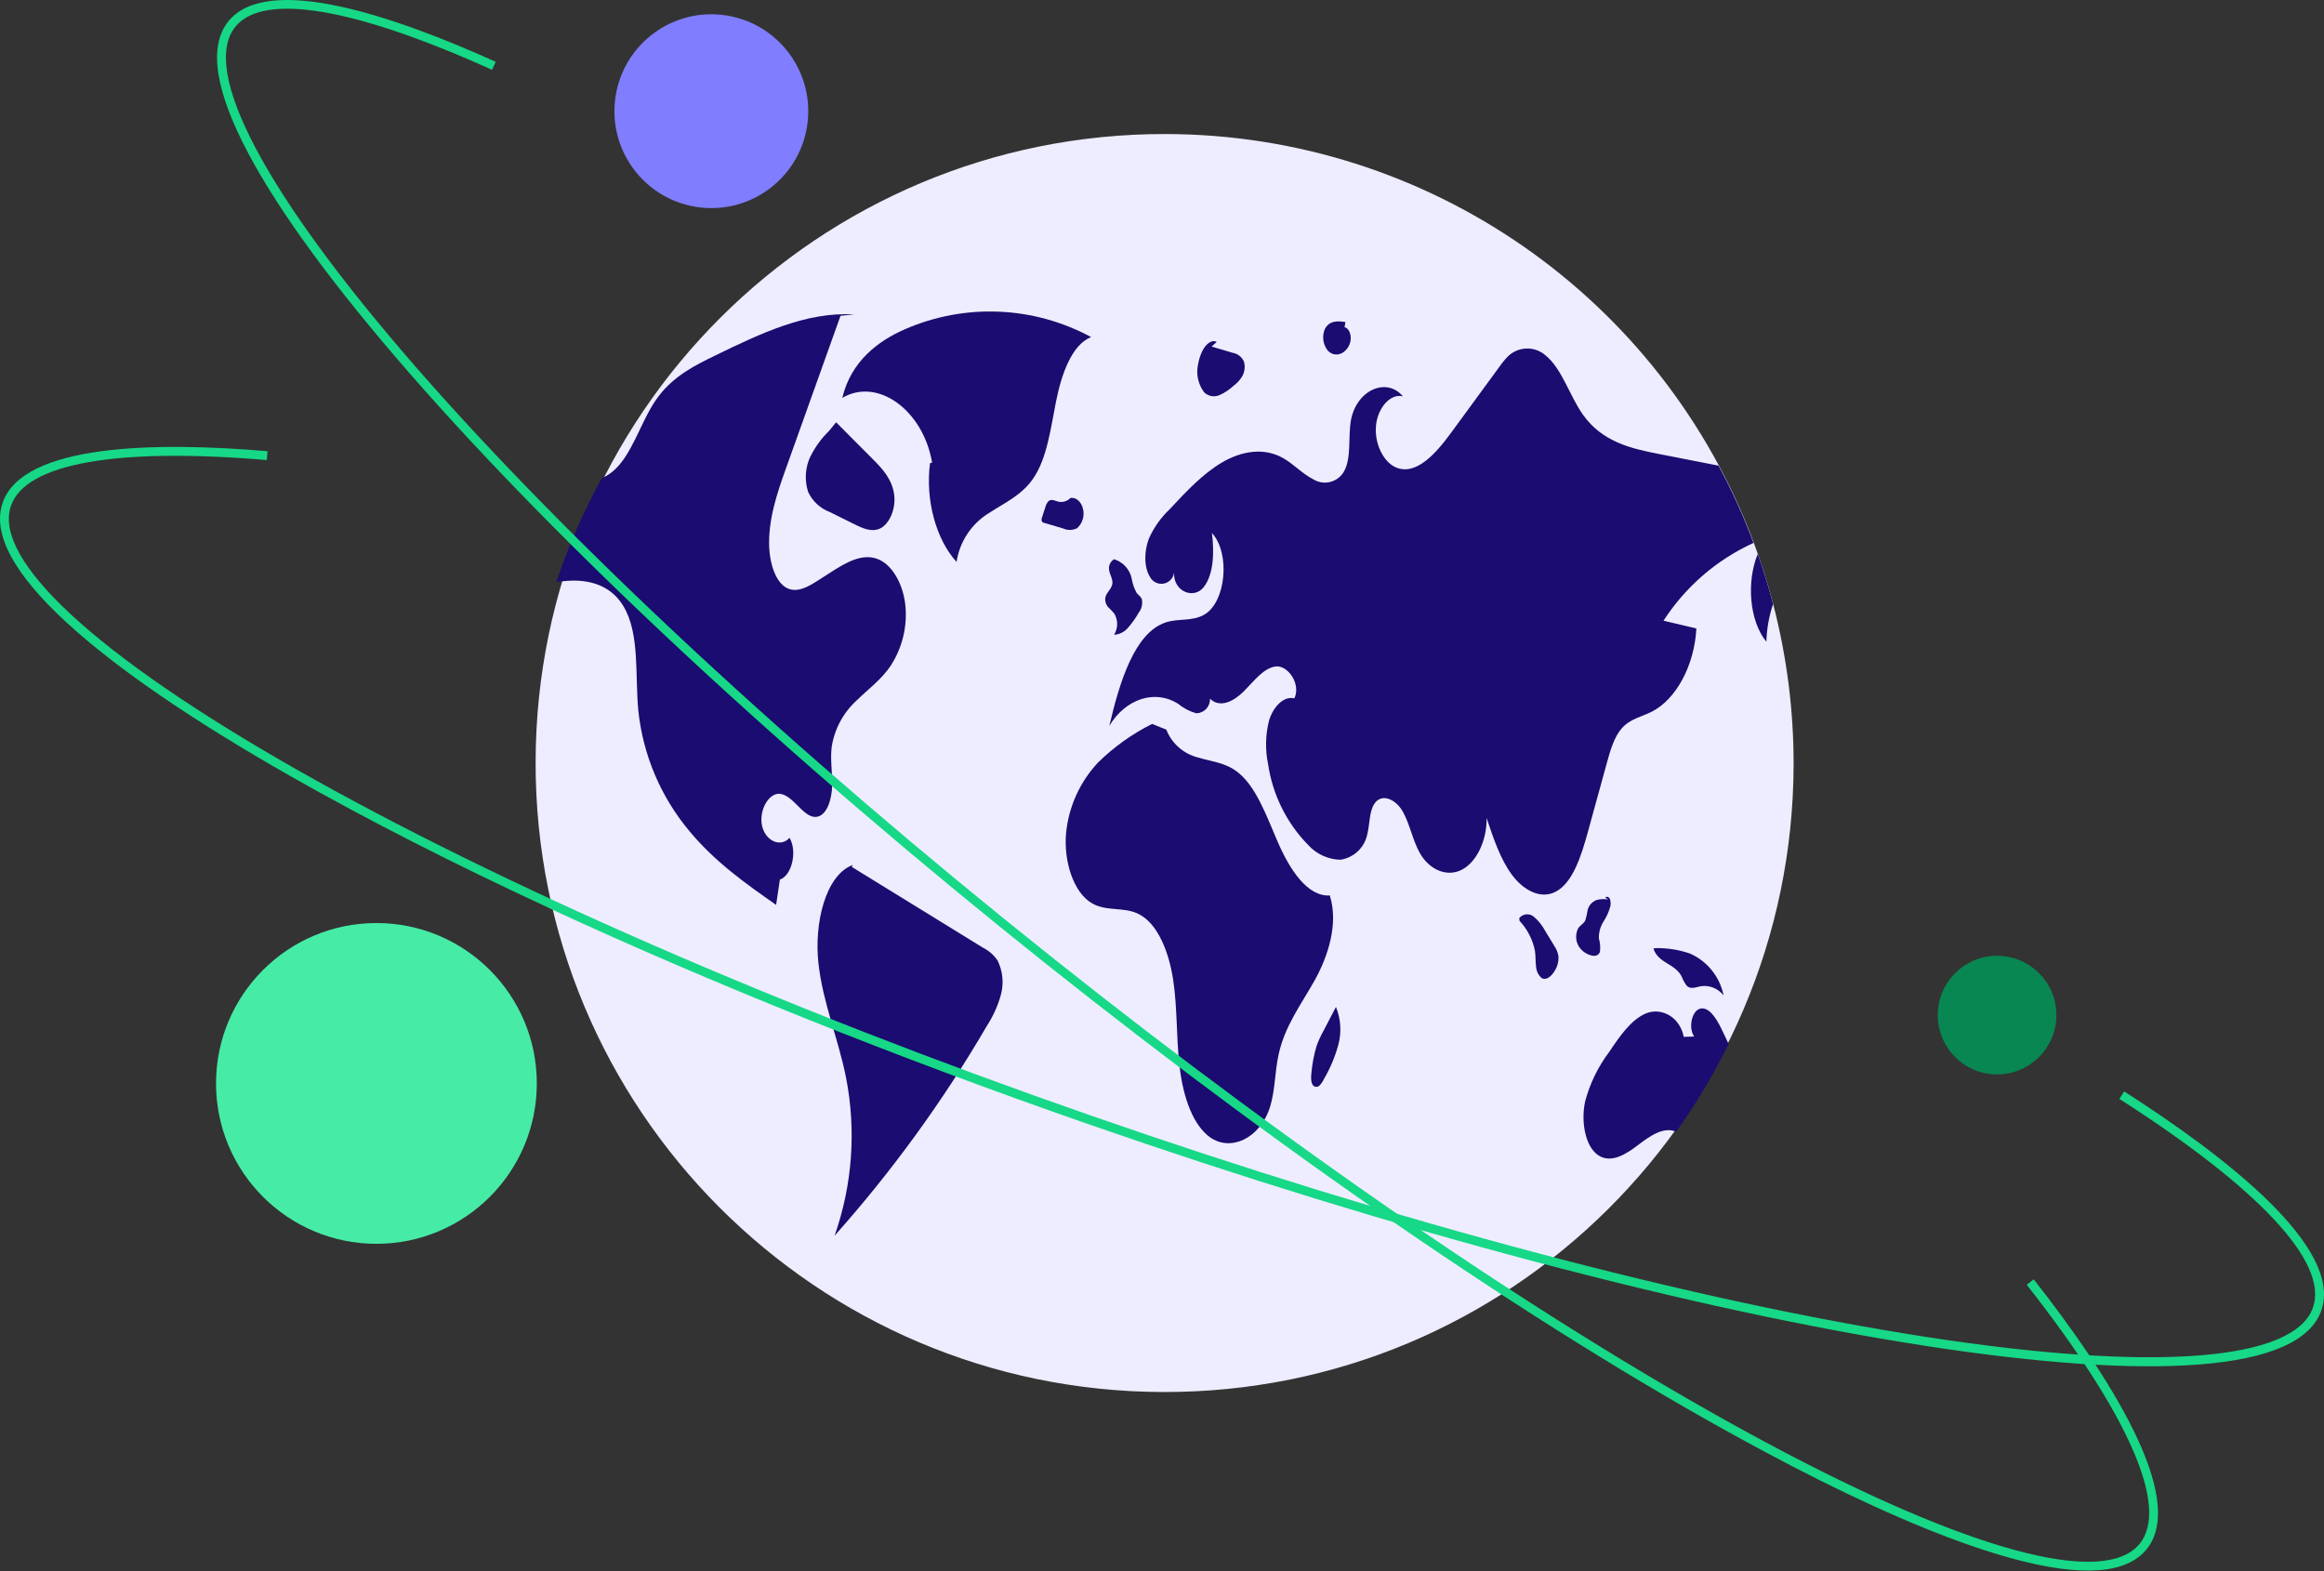 <svg width="355" height="240" fill="none" xmlns="http://www.w3.org/2000/svg"><rect width="100%" height="100%" fill="#333333" stroke="none"/><path d="M273.981 116.748c-.102 53.065-43.207 96.002-96.273 95.892-53.065-.102-96.001-43.208-95.891-96.273.11-53.065 43.207-96.002 96.272-95.892 40.015.076 75.796 24.949 89.812 62.44.211.567.414 1.126.609 1.702.889 2.507 1.669 5.064 2.346 7.656 2.083 7.995 3.134 16.218 3.125 24.475Z" fill="#EDEDFF"/><path d="M166.665 51.488c-8.807-4.759-19.326-5.191-28.489-1.169-3.98 1.736-8.181 4.844-9.51 10.459 5.377-3.176 12.33 1.838 13.719 9.883l-.322.093c-.728 5.572.898 11.628 4.057 15.083.474-3.159 2.346-5.928 5.09-7.554 2.32-1.524 4.886-2.634 6.656-5.251 2.1-3.108 2.634-7.647 3.464-11.789.83-4.141 2.413-8.596 5.335-9.748v-.009Z" fill="#1A0C70"/><path d="M136.126 101.6c-1.491 2.235-3.481 3.641-5.259 5.386-2.058 1.871-3.413 4.395-3.828 7.156-.229 1.948.127 3.921.076 5.886-.051 1.964-.703 4.183-2.041 4.666-2.109.762-3.726-3.159-5.894-3.43-1.728-.212-3.278 2.498-2.778 4.853.5 2.354 2.846 3.396 4.201 1.863 1.219 2.049.364 5.759-1.474 6.385-.195 1.288-.389 2.575-.576 3.862-4.632-3.243-9.315-6.538-13.253-11.28-4.379-5.234-7.097-11.653-7.8-18.445-.508-5.454.246-11.696-2.261-15.888-2.007-3.362-5.445-4.099-8.537-3.887-.567.034-1.135.102-1.702.169 1.829-5.479 4.141-10.789 6.927-15.854.627-.271 1.211-.635 1.736-1.084 2.879-2.447 4.158-7.393 6.495-10.815.153-.22.305-.432.466-.644 2.388-3.125 5.598-4.726 8.689-6.225 6.851-3.328 13.905-6.699 21.138-6.233l-2.058.195c-2.405 6.724-4.802 13.457-7.215 20.181-.365 1.033-.737 2.066-1.11 3.1-1.363 3.828-2.769 7.901-2.566 12.187.127 2.532 1.008 5.242 2.685 6.114 1.566.804 3.269-.186 4.784-1.16.644-.406 1.271-.813 1.914-1.228 2.295-1.474 4.836-2.99 7.258-2.007 2.219.906 3.862 3.921 4.167 7.165.288 3.159-.483 6.326-2.194 9.002l.009.009ZM150.227 144.813c-6.699-4.124-13.406-8.248-20.105-12.381l.111-.296c-4.167 1.583-5.895 8.994-5.209 15.049.686 6.055 3.024 11.475 4.201 17.378 1.592 8.079.991 16.429-1.736 24.195 8.816-9.892 16.607-20.639 23.28-32.08.932-1.439 1.643-3.015 2.109-4.666.491-1.762.313-3.642-.491-5.285-.551-.813-1.288-1.465-2.16-1.922v.008Z" fill="#1A0C70"/><path d="M123.779 69.747c-.787 1.694-.906 3.616-.338 5.386.66 1.431 1.863 2.541 3.336 3.091l3.701 1.838c1.228.61 2.558 1.228 3.82.728 1.516-.61 2.566-2.981 2.295-5.183-.288-2.346-1.77-3.963-3.134-5.335l-5.742-5.767-1.075 1.321c-1.169 1.135-2.134 2.464-2.854 3.929l-.009-.008ZM254.13 94.822c1.669.39 3.328.788 4.997 1.177-.288 5.623-3.083 10.831-6.818 12.72-1.558.787-3.294 1.075-4.581 2.54-1.169 1.33-1.762 3.405-2.304 5.386-.948 3.464-1.905 6.919-2.854 10.383-1.024 3.726-2.329 7.876-4.988 9.214-2.278 1.152-4.886-.254-6.639-2.625-1.753-2.372-2.82-5.556-3.862-8.664.068 3.388-1.507 6.707-3.743 7.885-2.236 1.177-4.954.11-6.445-2.516-1.075-1.888-1.524-4.378-2.574-6.283-1.051-1.914-3.261-3.007-4.413-1.211-.753 1.194-.66 3.023-1.033 4.539-.389 2.066-2.041 3.65-4.116 3.963-1.88-.042-3.667-.855-4.928-2.252-3.295-3.363-5.437-7.69-6.123-12.348-.466-2.236-.407-4.539.169-6.75.661-2.091 2.261-3.7 3.845-3.302 1.042-2.202-1.016-5.124-2.871-4.87-1.863.254-3.32 2.253-4.844 3.786-1.525 1.532-3.65 2.642-5.183 1.126.068 1.16-.813 2.151-1.965 2.227h-.169c-1.016-.296-1.965-.796-2.778-1.473-3.506-2.185-7.961-.737-10.459 3.404 1.558-6.631 3.845-14.244 8.63-15.803 1.956-.644 4.09-.11 5.936-1.22 3.269-1.965 3.938-9.375 1.11-12.432.364 2.888.288 6.267-1.237 8.24-1.524 1.982-4.725.686-4.539-2.236-.11 1.075-1.075 1.855-2.151 1.744-.627-.068-1.177-.423-1.49-.965-1.017-1.55-.932-4.082-.212-5.928.745-1.677 1.804-3.184 3.133-4.446 2.549-2.735 5.141-5.505 8.096-7.224 2.964-1.719 6.377-2.304 9.341-.593 1.567.906 2.939 2.405 4.54 3.201 1.575.982 3.65.491 4.624-1.084 0 0 .034-.059.05-.085 1.186-2.083.627-5.183 1.068-7.783.787-4.607 5.394-6.758 7.952-3.718-1.906-.491-3.879 1.77-4.116 4.505-.246 2.735 1.143 5.496 2.989 6.326 3.108 1.372 6.149-2.083 8.494-5.285 2.448-3.354 4.904-6.707 7.36-10.052.389-.567.83-1.109 1.313-1.601 1.6-1.558 4.124-1.609 5.784-.119 2.481 2.024 3.65 6.182 5.682 9.036 2.956 4.158 7.376 5.166 11.492 5.97 3.066.593 6.14 1.194 9.214 1.804 2.05 3.811 3.837 7.757 5.344 11.805-5.632 2.566-10.408 6.699-13.77 11.907l.042-.025ZM270.847 92.273c-.627 1.855-.974 3.794-1.025 5.759-2.633-3.21-3.048-9.239-1.321-13.406.889 2.507 1.669 5.056 2.346 7.656v-.008ZM264.048 159.482c-2.304 4.674-4.98 9.154-8.003 13.397-1.931-.83-4.015.652-5.827 2.033-1.888 1.448-4.167 2.862-6.106 1.541-1.982-1.355-2.625-5.141-1.99-8.147.72-2.769 1.99-5.369 3.718-7.656 1.609-2.405 3.336-4.903 5.581-5.843 2.244-.932 5.132.389 5.784 3.582l1.592-.051c-.889-1.228-.424-3.76.771-4.209 1.38-.525 2.583 1.372 3.396 3.049.364.754.736 1.524 1.084 2.295v.009Z" fill="#1A0C70"/><path d="M203.123 136.785c-3.421.212-6.131-3.997-7.927-8.138-1.795-4.142-3.438-8.876-6.529-10.984-1.762-1.203-3.769-1.372-5.683-1.957-2.201-.559-3.997-2.134-4.827-4.251l-2.168-.872c-3.032 1.516-5.809 3.497-8.231 5.869-2.77 2.938-4.489 6.707-4.904 10.73-.415 4.344 1.118 9.18 3.972 10.814 2.261 1.287 4.887.474 7.173 1.66 2.863 1.474 4.556 5.759 5.2 9.985.644 4.226.483 8.621.94 12.898.457 4.276 1.728 8.722 4.344 10.916 3.278 2.744 8.097.466 9.57-4.531.72-2.447.695-5.208 1.237-7.749.948-4.471 3.514-7.791 5.555-11.467 2.041-3.675 3.642-8.655 2.287-12.914l-.009-.009ZM169.341 92.807c.322.296.618.61.889.949.576.999.559 2.227-.05 3.21.83-.051 1.609-.44 2.134-1.084.626-.711 1.177-1.482 1.634-2.304.441-.567.618-1.304.483-2.015-.161-.457-.542-.661-.813-1.008-.373-.677-.627-1.414-.745-2.176-.305-1.457-1.406-2.617-2.846-2.998l.17.034c-.602.356-.907 1.05-.763 1.728.102.669.534 1.228.492 1.914-.06.982-1.042 1.448-1.11 2.431-.008.491.178.974.517 1.33l.008-.009ZM163.48 76.09h.017c.102-.102.204-.203.288-.313l-.305.313Z" fill="#1A0C70"/><path d="M164.506 80.705c.838-.737 1.194-1.872.931-2.956-.245-1.118-1.126-1.872-1.939-1.66-.474.483-1.169.686-1.838.542-.499-.127-1.05-.457-1.49-.085-.246.28-.424.618-.508.991-.161.491-.322.991-.483 1.482-.076.178-.093.373-.059.559.059.152.203.263.364.288.965.288 1.931.567 2.896.855.669.313 1.448.305 2.117-.017h.009ZM237.396 144.441c-.449-.728-.89-1.465-1.338-2.194-.441-.846-1.042-1.6-1.762-2.218-.661-.551-1.651-.466-2.202.194l-.025.026.051.415c1.194 1.279 2.007 2.871 2.354 4.59.101.745.068 1.516.152 2.269.017.703.314 1.372.83 1.855.703.466 1.525-.22 2.024-1.067.449-.694.644-1.516.568-2.337-.11-.551-.339-1.076-.661-1.533h.009ZM244.399 145.398c.085-.686.026-1.381-.161-2.041-.034-.898.204-1.779.678-2.541.474-.72.83-1.499 1.058-2.329.094-.372.077-.77-.05-1.143-.144-.33-.508-.483-.712-.22l.441.279c-.593-.101-1.203-.076-1.779.085-.669.254-1.177.821-1.355 1.524-.076.534-.195 1.067-.355 1.584-.263.542-.771.72-1.084 1.194-.441.855-.424 1.872.042 2.702.398.669 1.033 1.177 1.787 1.405.533.195 1.245.204 1.49-.499ZM256.874 149.158c.195.508.458.982.771 1.414.593.602 1.406.229 2.134.085 1.338-.212 2.685.33 3.506 1.406-.567-2.846-2.481-5.234-5.132-6.403-1.694-.584-3.489-.863-5.284-.83l-.305.077c.779 2.278 3.235 2.227 4.31 4.243v.008ZM204.063 153.808l.093-.161-.093.161ZM202.166 157.466c-.415.745-.771 1.524-1.059 2.329-.39 1.304-.644 2.634-.771 3.989-.093.77-.127 1.753.356 2.125.288.187.669.136.898-.118.271-.28.482-.61.652-.966.948-1.634 1.685-3.37 2.185-5.191.525-1.922.398-3.972-.356-5.818-.635 1.219-1.262 2.43-1.897 3.65h-.008ZM183.925 59.923c.618.601 1.524.779 2.32.449.805-.356 1.542-.839 2.185-1.44.534-.39.983-.881 1.321-1.448.381-.677.483-1.482.271-2.227-.305-.72-.957-1.236-1.727-1.363-1.076-.322-2.143-.635-3.218-.957l.779-.703c-.796-.432-1.677.364-2.177 1.347-.322.644-.542 1.33-.66 2.033-.348 1.499-.009 3.066.906 4.294v.017ZM202.843 53.571c.627.694 1.685.779 2.414.195.609-.457.999-1.16 1.067-1.922.076-.847-.339-1.778-.94-1.855l.135-.788c-1.143-.203-2.557-.246-3.176 1.143-.423 1.084-.237 2.312.492 3.227h.008Z" fill="#1A0C70"/><path d="M286.266 230.089c-5.288-2.415-10.995-5.264-17.112-8.544-31.653-16.963-70.577-43.42-109.601-74.5-39.023-31.081-73.485-63.076-97.038-90.084-11.472-13.159-19.735-24.427-24.563-33.491-5.107-9.597-6.139-16.398-3.065-20.216 5.995-7.433 25.514-.739 40.831 6.187l-.559 1.223C54.126 1.153 40.197-1.182 35.946 4.092 30.533 10.808 40.589 29.756 63.538 56.078 87.037 83.028 121.436 114.96 160.401 145.996c38.96 31.032 77.812 57.444 109.398 74.366 30.842 16.529 51.64 22.156 57.059 15.44 4.494-5.578-1.637-19.624-17.269-39.553l1.068-.825c11.359 14.481 23.575 33.388 17.26 41.22-3.074 3.818-9.98 4.297-20.515 1.434-6.008-1.631-13.077-4.306-21.123-7.984l-.013-.005Z" fill="#16D886"/><path d="M83.988 138.756c-14.55-6.737-27.85-13.505-39.498-20.128-15.225-8.657-26.793-16.599-34.392-23.602C2.058 87.615-1.209 81.485.398 76.815 3.524 67.713 24.131 67.496 40.868 68.923l-.113 1.355c-22.986-1.952-36.866.525-39.08 6.986-2.825 8.227 13.021 22.873 43.475 40.192 31.184 17.731 74.295 36.526 121.396 52.921 47.098 16.399 92.53 28.431 127.934 33.886 34.572 5.323 56.024 3.66 58.845-4.562 2.344-6.832-8.162-18.134-29.578-31.834l.725-1.146c15.562 9.953 33.424 23.833 30.131 33.428-1.607 4.671-7.932 7.462-18.802 8.295-10.272.784-24.242-.168-41.523-2.831-35.481-5.464-80.999-17.518-128.173-33.94-29.591-10.302-57.625-21.555-82.118-32.898v-.018Z" fill="#16D886"/><path d="M123.272 19.356c1.31-8.07-4.17-15.674-12.24-16.984-8.07-1.31-15.674 4.17-16.984 12.24-1.31 8.07 4.17 15.674 12.24 16.984 8.07 1.31 15.674-4.17 16.984-12.24Z" fill="#807DFF"/><path d="M305.062 164.123c5.004 0 9.061-4.057 9.061-9.061 0-5.005-4.057-9.062-9.061-9.062-5.005 0-9.062 4.057-9.062 9.062 0 5.004 4.057 9.061 9.062 9.061Z" fill="#088752"/><path d="M57.5 190c13.531 0 24.5-10.969 24.5-24.5S71.031 141 57.5 141 33 151.969 33 165.5 43.969 190 57.5 190Z" fill="#46ECA6"/></svg>